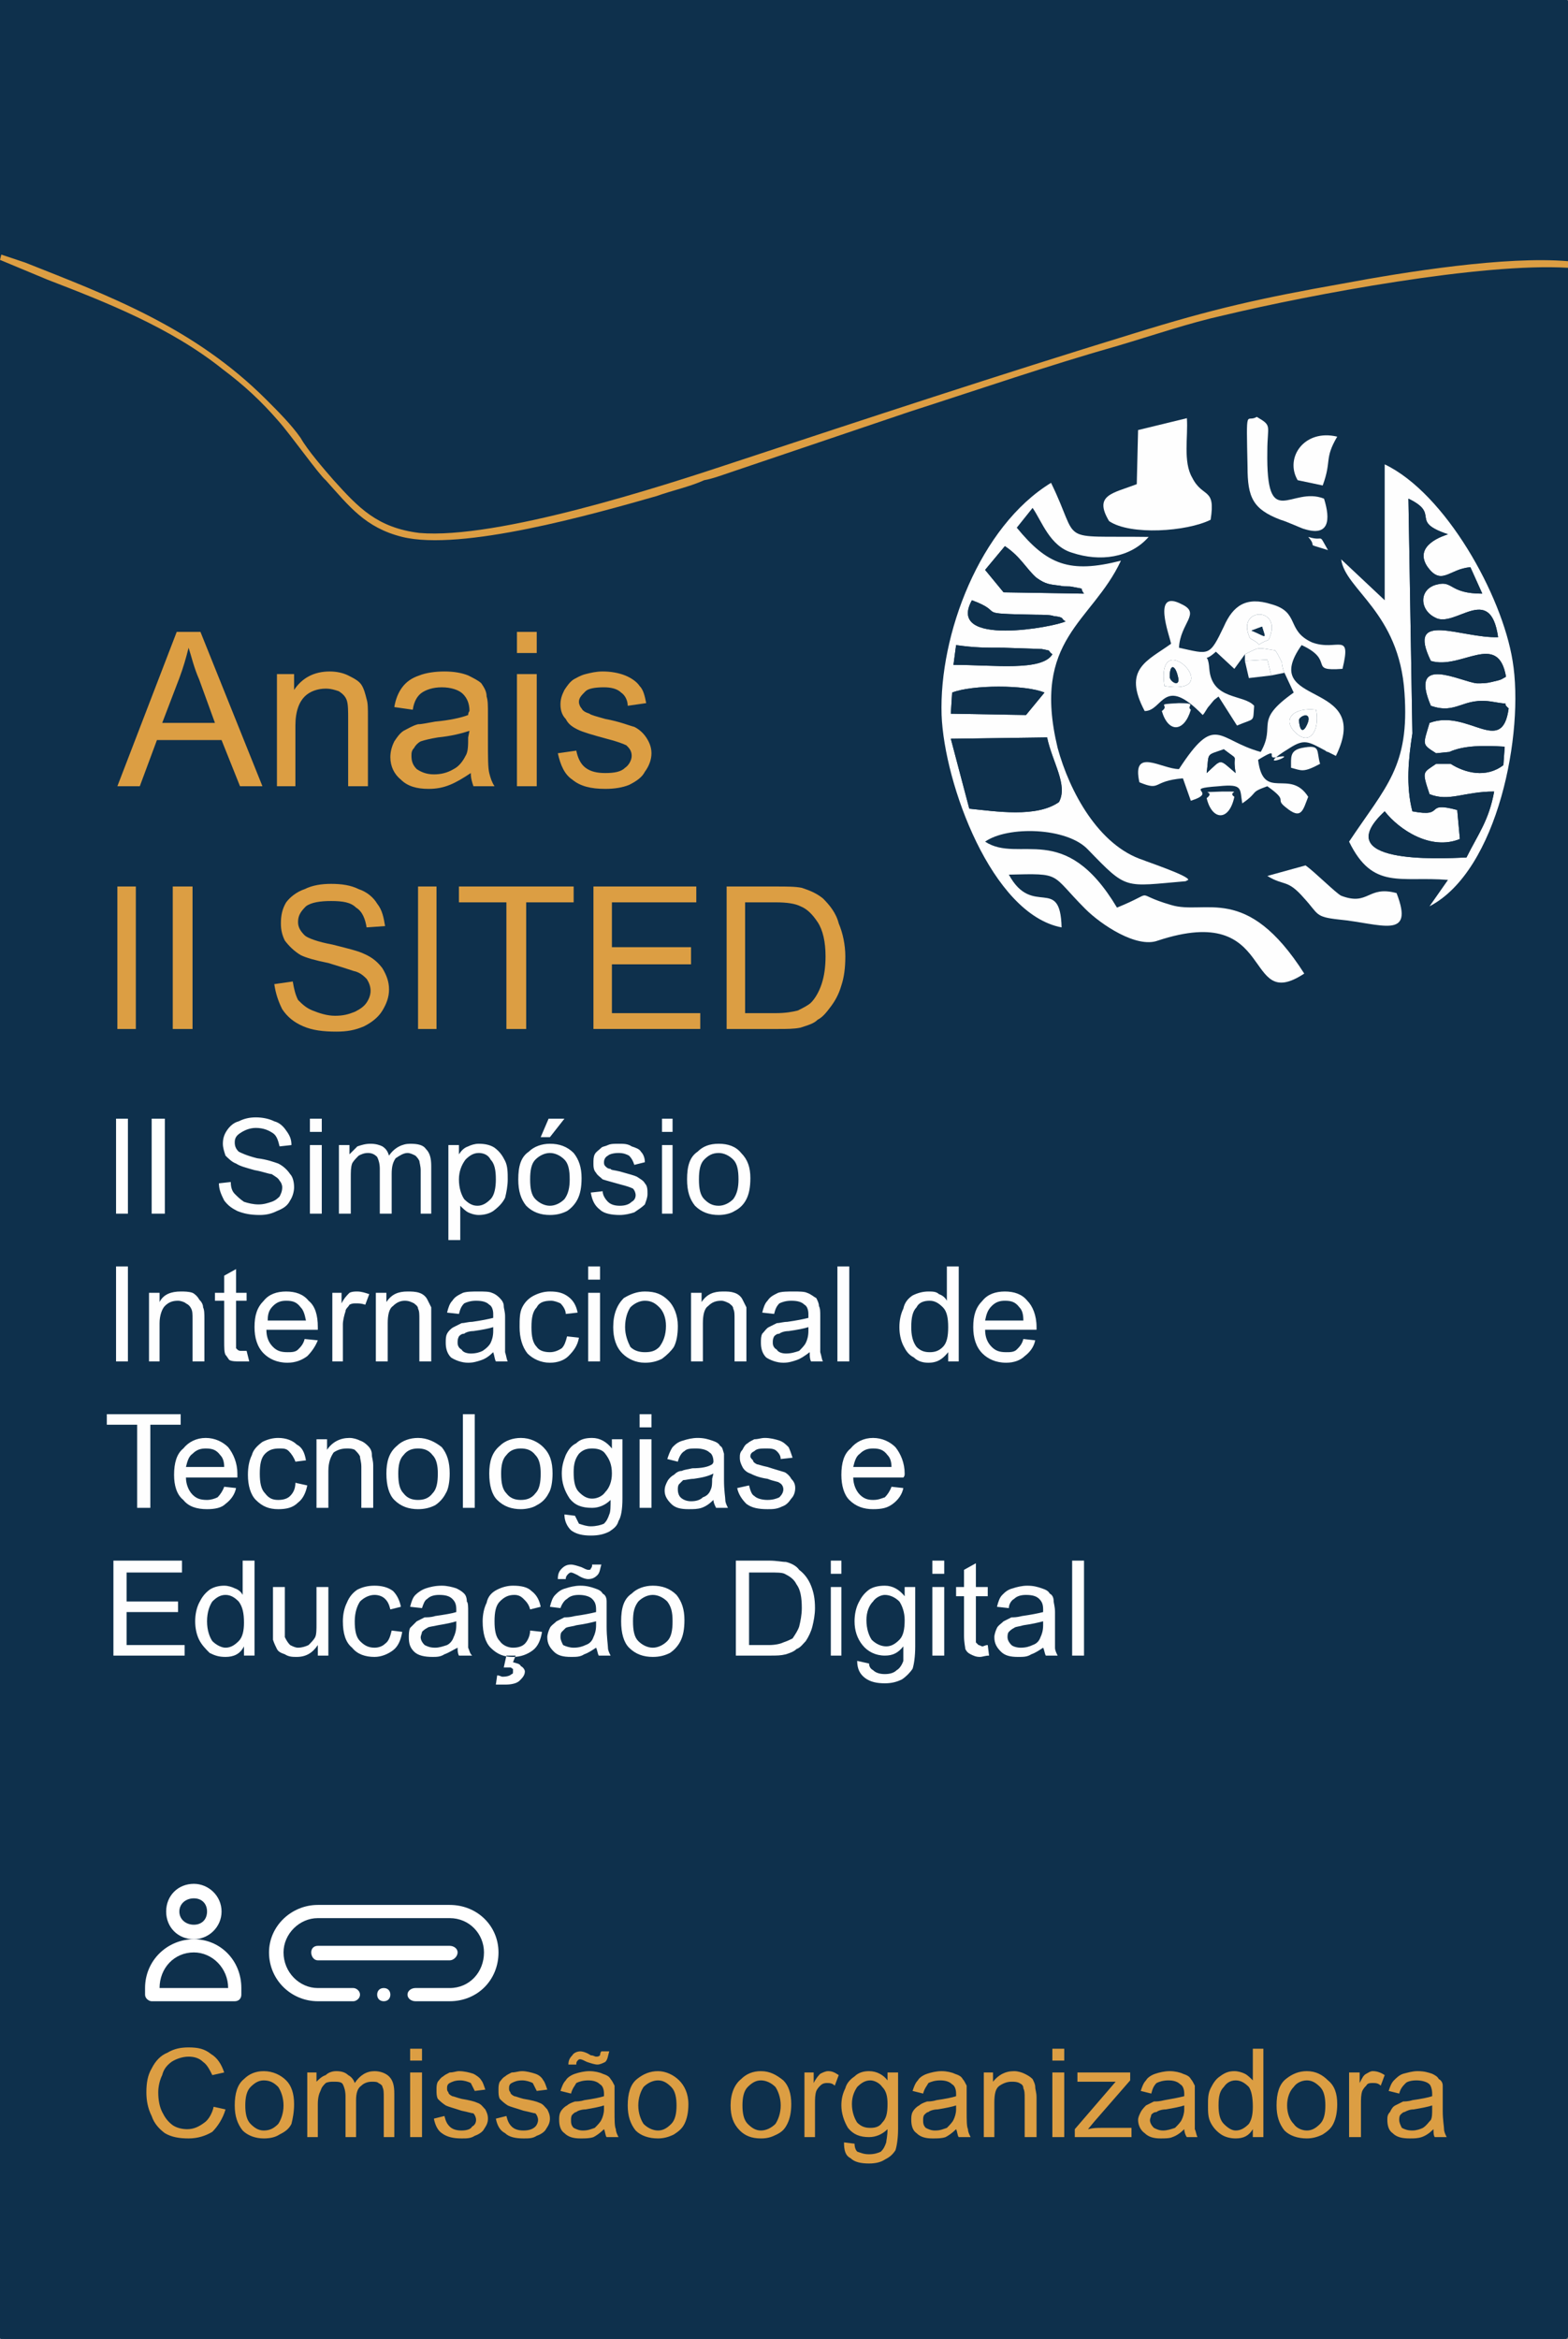 <?xml version="1.0" encoding="UTF-8"?>
<!DOCTYPE svg PUBLIC "-//W3C//DTD SVG 1.1//EN" "http://www.w3.org/Graphics/SVG/1.1/DTD/svg11.dtd">
<!-- Creator: CorelDRAW X7 -->
<svg xmlns="http://www.w3.org/2000/svg" xml:space="preserve" width="1189px" height="1773px" version="1.1" style="shape-rendering:geometricPrecision; text-rendering:geometricPrecision; image-rendering:optimizeQuality; fill-rule:evenodd; clip-rule:evenodd"
viewBox="0 0 1189 1773"
 xmlns:xlink="http://www.w3.org/1999/xlink">
 <rect x="0" y="0" width="1189" height="1773" fill="#808080" stroke="none"/>
 <defs>
  <style type="text/css">
   <![CDATA[
    .str0 {stroke:#0E304C;stroke-width:2.362}
    .fil3 {fill:#FEFEFE}
    .fil0 {fill:#0E304C}
    .fil1 {fill:#DC9E43}
    .fil2 {fill:white}
   ]]>
  </style>
 </defs>
 <g id="Camada_x0020_1">
  <g id="_2587156112224">
   <rect class="fil0 str0" transform="matrix(-2.51426E-014 -0.942 -0.942 2.51426E-014 1188.94 1772.97)" width="1883" height="1263" rx="5" ry="5"/>
   <path class="fil1" d="M247 364c18,20 30,36 58,43 45,11 144,-17 193,-31 11,-4 25,-7 36,-12 6,-1 14,-4 20,-6l136 -46c53,-17 105,-35 158,-50 27,-8 53,-17 80,-23 67,-16 196,-40 261,-36l0 -5c-47,-4 -123,8 -171,17 -62,11 -98,19 -159,38 -101,31 -201,64 -301,97 -57,19 -181,59 -240,54 -32,-4 -46,-19 -65,-40 -7,-8 -20,-23 -25,-32 -7,-10 -17,-20 -26,-29 -55,-55 -120,-79 -183,-104l-18 -6 -1 4 36 15c44,17 93,36 133,68 16,12 29,24 42,39 9,10 31,41 36,45z"/>
   <path class="fil1" d="M162 1597l9 2c-2,7 -6,13 -10,17 -5,3 -11,5 -18,5 -7,0 -13,-1 -18,-4 -4,-3 -8,-7 -10,-13 -3,-6 -4,-12 -4,-18 0,-7 1,-13 4,-18 3,-6 7,-10 12,-12 5,-3 10,-4 16,-4 7,0 12,1 17,5 5,3 8,8 10,14l-9 2c-2,-4 -4,-8 -7,-10 -3,-3 -7,-4 -11,-4 -5,0 -10,2 -13,4 -4,3 -6,6 -7,10 -2,4 -3,9 -3,13 0,6 1,11 3,15 2,4 4,7 8,10 3,2 7,3 11,3 5,0 9,-2 13,-5 3,-2 6,-7 7,-12zm16 -1c0,-9 2,-16 7,-20 4,-4 9,-6 15,-6 7,0 13,3 17,7 4,4 6,10 6,18 0,6 -1,11 -2,15 -2,4 -5,6 -9,8 -3,2 -7,3 -12,3 -6,0 -12,-2 -16,-6 -4,-5 -6,-11 -6,-19zm8 0c0,6 1,11 4,14 3,3 6,5 10,5 5,0 8,-2 11,-5 2,-3 4,-8 4,-14 0,-6 -2,-11 -4,-14 -3,-3 -6,-5 -11,-5 -4,0 -7,2 -10,5 -3,3 -4,8 -4,14zm47 24l0 -49 7 0 0 7c2,-2 4,-4 7,-5 2,-2 5,-3 8,-3 4,0 7,1 9,3 2,1 4,3 5,6 4,-6 9,-9 15,-9 5,0 9,2 11,4 3,3 4,7 4,13l0 33 -8 0 0 -30c0,-4 0,-6 -1,-8 0,-1 -1,-2 -3,-3 -1,-1 -3,-1 -5,-1 -3,0 -6,1 -8,3 -3,2 -4,6 -4,11l0 28 -8 0 0 -31c0,-4 -1,-7 -2,-9 -1,-2 -4,-2 -7,-2 -2,0 -4,0 -6,1 -2,2 -3,3 -4,6 -1,2 -2,5 -2,10l0 25 -8 0zm78 -58l0 -9 9 0 0 9 -9 0zm0 58l0 -49 9 0 0 49 -9 0zm18 -14l8 -2c1,4 2,6 4,8 2,2 5,3 9,3 4,0 7,-1 8,-3 2,-1 3,-3 3,-5 0,-2 -1,-4 -2,-5 -1,0 -4,-1 -9,-2 -6,-2 -10,-3 -12,-4 -3,-2 -4,-3 -6,-5 -1,-2 -1,-4 -1,-7 0,-2 0,-4 1,-6 1,-1 2,-3 4,-4 1,-1 3,-2 5,-3 3,0 5,-1 7,-1 4,0 8,1 11,2 2,1 5,3 6,5 1,1 2,4 3,7l-8 1c-1,-2 -2,-4 -3,-6 -2,-1 -5,-2 -8,-2 -4,0 -6,1 -8,2 -2,1 -2,3 -2,4 0,1 0,2 1,3 0,1 1,2 3,3 1,0 3,1 7,2 6,1 10,2 12,3 3,1 4,3 6,5 1,2 2,4 2,7 0,3 -1,5 -3,8 -1,2 -4,4 -7,5 -3,2 -6,2 -10,2 -6,0 -11,-1 -15,-4 -3,-2 -5,-6 -6,-11zm47 0l8 -2c1,4 2,6 4,8 2,2 5,3 9,3 4,0 7,-1 9,-3 1,-1 2,-3 2,-5 0,-2 -1,-4 -2,-5 -1,0 -4,-1 -9,-2 -6,-2 -10,-3 -12,-4 -3,-2 -4,-3 -6,-5 -1,-2 -1,-4 -1,-7 0,-2 0,-4 1,-6 1,-1 2,-3 4,-4 1,-1 3,-2 5,-3 3,0 5,-1 8,-1 3,0 7,1 10,2 3,1 5,3 6,5 1,1 2,4 3,7l-8 1c-1,-2 -2,-4 -3,-6 -2,-1 -5,-2 -8,-2 -4,0 -6,1 -8,2 -2,1 -2,3 -2,4 0,1 0,2 1,3 0,1 1,2 3,3 1,0 3,1 7,2 6,1 10,2 12,3 3,1 4,3 6,5 1,2 2,4 2,7 0,3 -1,5 -3,8 -1,2 -4,4 -7,5 -3,2 -6,2 -10,2 -6,0 -11,-1 -14,-4 -4,-2 -6,-6 -7,-11zm82 8c-3,3 -6,5 -8,6 -3,1 -6,1 -10,1 -5,0 -9,-1 -12,-4 -3,-2 -4,-6 -4,-10 0,-2 0,-4 1,-6 1,-2 3,-4 5,-5 1,-1 3,-2 6,-3 1,0 4,0 7,-1 7,-1 12,-2 15,-3 0,-1 0,-2 0,-2 0,-3 -1,-6 -3,-7 -2,-2 -5,-3 -9,-3 -4,0 -7,1 -9,2 -1,2 -3,4 -4,8l-8 -2c1,-3 2,-6 4,-8 1,-2 4,-4 7,-5 3,-1 7,-2 11,-2 4,0 8,1 10,2 3,1 5,2 6,4 1,1 2,3 3,5 0,2 0,4 0,8l0 11c0,7 0,12 1,14 0,2 1,4 2,6l-9 0c-1,-1 -1,-4 -2,-6zm0 -18c-3,1 -8,2 -14,3 -3,0 -6,1 -7,2 -1,0 -2,1 -3,2 -1,1 -1,3 -1,4 0,2 0,4 2,6 2,1 4,2 7,2 4,0 6,-1 9,-2 2,-2 4,-4 5,-6 1,-2 2,-5 2,-8l0 -3zm-27 -31c0,-3 1,-5 3,-7 1,-2 4,-3 6,-3 2,0 5,1 8,3 2,0 3,1 4,1 1,0 2,0 3,-1 0,0 0,-2 1,-3l6 0c-1,3 -1,6 -3,8 -2,1 -4,2 -6,2 -2,0 -5,-1 -8,-2 -2,-1 -4,-2 -5,-2 -1,0 -1,0 -2,1 -1,1 -1,2 -1,3l-6 0zm45 31c0,-9 2,-16 7,-20 5,-4 10,-6 16,-6 6,0 12,3 16,7 4,4 7,10 7,18 0,6 -1,11 -3,15 -2,4 -5,6 -8,8 -4,2 -8,3 -12,3 -7,0 -13,-2 -17,-6 -4,-5 -6,-11 -6,-19zm8 0c0,6 2,11 4,14 3,3 7,5 11,5 4,0 7,-2 10,-5 3,-3 4,-8 4,-14 0,-6 -1,-11 -4,-14 -3,-3 -6,-5 -10,-5 -4,0 -8,2 -11,5 -2,3 -4,8 -4,14zm70 0c0,-9 3,-16 8,-20 4,-4 9,-6 15,-6 7,0 12,3 17,7 4,4 6,10 6,18 0,6 -1,11 -3,15 -2,4 -4,6 -8,8 -4,2 -7,3 -12,3 -7,0 -12,-2 -16,-6 -5,-5 -7,-11 -7,-19zm9 0c0,6 1,11 4,14 3,3 6,5 10,5 4,0 8,-2 11,-5 2,-3 4,-8 4,-14 0,-6 -2,-11 -4,-14 -3,-3 -7,-5 -11,-5 -4,0 -7,2 -10,5 -3,3 -4,8 -4,14zm47 24l0 -49 7 0 0 8c2,-4 4,-6 5,-7 2,-1 4,-2 6,-2 3,0 5,1 8,3l-3 8c-2,-2 -4,-2 -6,-2 -1,0 -3,0 -5,2 -1,1 -2,2 -3,4 -1,3 -1,6 -1,10l0 25 -8 0zm30 4l8 1c0,3 1,5 2,6 3,1 5,2 9,2 4,0 7,-1 9,-2 2,-2 3,-4 4,-7 0,-1 1,-5 1,-10 -4,4 -9,6 -14,6 -7,0 -12,-2 -16,-7 -3,-5 -5,-11 -5,-17 0,-5 1,-9 3,-13 1,-4 4,-7 7,-9 3,-3 7,-4 11,-4 6,0 11,3 14,7l0 -6 8 0 0 43c0,7 -1,13 -2,16 -2,3 -4,5 -8,7 -3,2 -7,3 -12,3 -6,0 -11,-1 -14,-4 -4,-2 -5,-6 -5,-12zm6 -29c0,6 2,11 4,14 3,3 6,4 10,4 4,0 7,-1 9,-4 3,-3 4,-7 4,-14 0,-6 -1,-10 -4,-13 -2,-3 -6,-5 -9,-5 -4,0 -7,2 -10,5 -2,3 -4,7 -4,13zm79 19c-3,3 -6,5 -8,6 -3,1 -6,1 -10,1 -5,0 -9,-1 -12,-4 -3,-2 -4,-6 -4,-10 0,-2 0,-4 1,-6 1,-2 3,-4 5,-5 1,-1 3,-2 6,-3 1,0 4,0 7,-1 7,-1 12,-2 15,-3 0,-1 0,-2 0,-2 0,-3 -1,-6 -3,-7 -2,-2 -5,-3 -9,-3 -4,0 -7,1 -9,2 -1,2 -3,4 -4,8l-8 -2c1,-3 2,-6 4,-8 1,-2 4,-4 7,-5 3,-1 7,-2 11,-2 4,0 8,1 10,2 3,1 5,2 6,4 1,1 2,3 3,5 0,2 0,4 0,8l0 11c0,7 0,12 1,14 0,2 1,4 2,6l-9 0c-1,-1 -1,-4 -2,-6zm0 -18c-3,1 -8,2 -14,3 -3,0 -6,1 -7,2 -1,0 -2,1 -3,2 -1,1 -1,3 -1,4 0,2 0,4 2,6 2,1 4,2 7,2 4,0 6,-1 9,-2 2,-2 4,-4 5,-6 1,-2 2,-5 2,-8l0 -3zm21 24l0 -49 7 0 0 7c4,-5 9,-8 16,-8 3,0 6,1 8,2 2,1 4,2 6,4 1,2 2,4 2,6 0,2 1,4 1,8l0 30 -9 0 0 -29c0,-4 0,-6 -1,-8 0,-2 -1,-3 -3,-4 -2,-1 -4,-1 -6,-1 -3,0 -6,1 -9,3 -3,2 -4,6 -4,13l0 26 -8 0zm52 -58l0 -9 9 0 0 9 -9 0zm0 58l0 -49 9 0 0 49 -9 0zm17 0l0 -6 31 -36c-4,0 -7,0 -9,0l-20 0 0 -7 40 0 0 6 -27 31 -5 6c4,-1 7,-1 10,-1l23 0 0 7 -43 0zm83 -6c-3,3 -6,5 -9,6 -2,1 -6,1 -9,1 -5,0 -9,-1 -12,-4 -3,-2 -5,-6 -5,-10 0,-2 1,-4 2,-6 1,-2 3,-4 4,-5 2,-1 4,-2 6,-3 2,0 4,0 8,-1 6,-1 11,-2 15,-3 0,-1 0,-2 0,-2 0,-3 -1,-6 -3,-7 -2,-2 -5,-3 -9,-3 -4,0 -7,1 -9,2 -2,2 -3,4 -4,8l-8 -2c1,-3 2,-6 4,-8 1,-2 4,-4 7,-5 3,-1 7,-2 11,-2 4,0 8,1 10,2 3,1 5,2 6,4 1,1 2,3 3,5 0,2 0,4 0,8l0 11c0,7 0,12 0,14 1,2 1,4 2,6l-8 0c-1,-1 -2,-4 -2,-6zm0 -18c-3,1 -8,2 -14,3 -3,0 -6,1 -7,2 -2,0 -3,1 -4,2 0,1 -1,3 -1,4 0,2 1,4 3,6 2,1 4,2 7,2 3,0 6,-1 9,-2 2,-2 4,-4 5,-6 1,-2 2,-5 2,-8l0 -3zm52 24l0 -6c-3,5 -7,7 -13,7 -4,0 -8,-1 -11,-3 -3,-2 -6,-5 -8,-9 -2,-4 -2,-8 -2,-13 0,-5 0,-9 2,-13 2,-4 4,-7 7,-9 4,-3 7,-4 11,-4 3,0 6,1 8,2 2,1 4,3 6,5l0 -24 8 0 0 67 -8 0zm-26 -24c0,6 1,11 4,14 3,3 6,5 9,5 4,0 7,-2 10,-5 2,-3 3,-7 3,-13 0,-7 -1,-12 -3,-15 -3,-3 -6,-5 -10,-5 -4,0 -7,2 -9,5 -3,3 -4,7 -4,14zm44 0c0,-9 2,-16 7,-20 5,-4 10,-6 16,-6 7,0 12,3 16,7 5,4 7,10 7,18 0,6 -1,11 -3,15 -2,4 -5,6 -8,8 -4,2 -8,3 -12,3 -7,0 -13,-2 -17,-6 -4,-5 -6,-11 -6,-19zm8 0c0,6 2,11 5,14 2,3 6,5 10,5 4,0 7,-2 10,-5 3,-3 4,-8 4,-14 0,-6 -1,-11 -4,-14 -3,-3 -6,-5 -10,-5 -4,0 -8,2 -10,5 -3,3 -5,8 -5,14zm47 24l0 -49 8 0 0 8c2,-4 3,-6 5,-7 2,-1 3,-2 5,-2 3,0 6,1 9,3l-3 8c-2,-2 -4,-2 -6,-2 -2,0 -4,0 -5,2 -1,1 -2,2 -3,4 -1,3 -1,6 -1,10l0 25 -9 0zm64 -6c-3,3 -6,5 -9,6 -3,1 -6,1 -9,1 -6,0 -10,-1 -13,-4 -3,-2 -4,-6 -4,-10 0,-2 0,-4 2,-6 1,-2 2,-4 4,-5 2,-1 4,-2 6,-3 1,0 4,0 7,-1 7,-1 12,-2 15,-3 0,-1 0,-2 0,-2 0,-3 -1,-6 -2,-7 -2,-2 -6,-3 -10,-3 -4,0 -7,1 -8,2 -2,2 -4,4 -5,8l-8 -2c1,-3 2,-6 4,-8 2,-2 4,-4 7,-5 4,-1 7,-2 11,-2 5,0 8,1 11,2 2,1 4,2 5,4 2,1 3,3 3,5 0,2 0,4 0,8l0 11c0,7 1,12 1,14 0,2 1,4 2,6l-9 0c-1,-1 -1,-4 -1,-6zm-1 -18c-3,1 -8,2 -14,3 -3,0 -5,1 -7,2 -1,0 -2,1 -3,2 -1,1 -1,3 -1,4 0,2 1,4 2,6 2,1 4,2 8,2 3,0 6,-1 8,-2 3,-2 4,-4 6,-6 1,-2 1,-5 1,-8l0 -3z"/>
   <g>
    <path class="fil2" d="M168 1449c0,-12 -10,-21 -21,-21 -12,0 -21,9 -21,21 0,12 9,21 21,21 11,0 21,-9 21,-21zm-21 10c-6,0 -11,-4 -11,-10 0,-6 5,-10 11,-10 6,0 10,4 10,10 0,6 -4,10 -10,10z"/>
    <path class="fil2" d="M115 1517l63 0c3,0 5,-2 5,-5l0 -5c0,-21 -16,-37 -36,-37 -20,0 -37,16 -37,37l0 5c0,3 3,5 5,5zm32 -37c14,0 26,12 26,27l-52 0c0,-15 11,-27 26,-27z"/>
    <path class="fil2" d="M347 1480c0,-3 -3,-5 -6,-5l-100 0c-3,0 -5,2 -5,5 0,3 2,6 5,6l100 0c3,0 6,-3 6,-6z"/>
    <path class="fil2" d="M341 1444l-100 0c-20,0 -37,16 -37,36 0,21 17,37 37,37l27 0c2,0 5,-2 5,-5 0,-3 -3,-5 -5,-5l-27 0c-14,0 -26,-12 -26,-27 0,-14 12,-26 26,-26l100 0c15,0 26,12 26,26 0,15 -11,27 -26,27l-26 0c-3,0 -6,2 -6,5 0,3 3,5 6,5l26 0c21,0 37,-16 37,-37 0,-20 -16,-36 -37,-36z"/>
    <path class="fil2" d="M296 1512c0,3 -2,5 -5,5 -3,0 -5,-2 -5,-5 0,-3 2,-5 5,-5 3,0 5,2 5,5z"/>
   </g>
   <path class="fil1" d="M89 596l45 -117 18 0 47 117 -17 0 -14 -35 -49 0 -13 35 -17 0zm34 -48l40 0 -12 -33c-4,-9 -6,-18 -8,-24 -2,8 -4,15 -7,23l-13 34zm87 48l0 -85 13 0 0 12c6,-9 15,-14 27,-14 5,0 10,1 14,3 4,2 8,4 10,7 2,3 3,7 4,11 1,3 1,7 1,14l0 52 -15 0 0 -51c0,-6 0,-11 -1,-14 -1,-3 -3,-5 -6,-7 -3,-1 -6,-2 -10,-2 -6,0 -12,2 -16,6 -4,4 -7,11 -7,22l0 46 -14 0zm147 -10c-6,4 -11,7 -16,9 -5,2 -10,3 -16,3 -9,0 -16,-2 -21,-7 -5,-4 -8,-10 -8,-17 0,-4 1,-8 3,-12 2,-3 4,-6 7,-8 4,-2 7,-4 11,-5 3,0 7,-1 13,-2 11,-1 20,-3 25,-5 0,-2 1,-3 1,-3 0,-6 -2,-10 -5,-13 -3,-3 -9,-5 -16,-5 -7,0 -12,2 -15,4 -3,2 -6,6 -7,13l-14 -2c1,-6 3,-11 6,-15 3,-4 7,-7 13,-9 5,-2 12,-3 19,-3 7,0 13,1 18,3 4,2 8,4 10,6 2,3 4,6 4,10 1,3 1,7 1,13l0 20c0,13 0,21 1,25 1,4 2,7 4,10l-16 0c-1,-3 -2,-6 -2,-10zm-1 -32c-6,2 -14,4 -24,5 -6,1 -10,2 -13,3 -2,1 -4,3 -5,5 -2,2 -2,4 -2,6 0,4 1,7 4,10 3,2 7,4 13,4 5,0 10,-1 15,-4 4,-2 7,-6 9,-10 2,-3 2,-8 2,-14l1 -5zm36 -59l0 -16 15 0 0 16 -15 0zm0 101l0 -85 15 0 0 85 -15 0zm31 -25l14 -2c1,5 3,10 7,13 4,3 9,4 15,4 7,0 12,-1 15,-4 3,-2 5,-6 5,-9 0,-4 -2,-6 -4,-8 -2,-1 -7,-3 -15,-5 -11,-3 -18,-5 -22,-7 -4,-2 -7,-4 -9,-8 -3,-3 -4,-7 -4,-11 0,-4 1,-7 3,-11 2,-3 4,-6 7,-8 2,-1 5,-3 9,-4 4,-1 8,-2 13,-2 6,0 12,1 17,3 5,2 9,5 11,8 3,3 4,8 5,13l-14 2c0,-4 -2,-8 -5,-10 -3,-3 -8,-4 -13,-4 -7,0 -12,1 -14,3 -3,3 -5,5 -5,8 0,2 1,4 2,5 1,2 3,3 6,4 1,1 5,2 12,4 11,2 18,5 22,6 4,2 7,5 9,8 2,3 4,7 4,12 0,5 -2,10 -5,14 -2,4 -6,7 -12,10 -5,2 -11,3 -18,3 -11,0 -19,-2 -25,-7 -6,-4 -9,-11 -11,-20z"/>
   <path class="fil1" d="M89 780l0 -108 14 0 0 108 -14 0zm42 0l0 -108 15 0 0 108 -15 0zm77 -34l14 -2c1,6 2,10 4,14 3,3 6,6 11,8 5,2 11,4 17,4 6,0 10,-1 15,-3 4,-2 7,-4 9,-7 2,-3 3,-6 3,-9 0,-3 -1,-6 -3,-9 -2,-2 -5,-5 -10,-6 -3,-1 -9,-3 -19,-6 -10,-2 -17,-4 -21,-6 -5,-3 -9,-7 -12,-11 -2,-4 -3,-8 -3,-13 0,-6 1,-11 4,-16 3,-4 8,-8 14,-10 6,-3 13,-4 20,-4 8,0 15,1 21,4 6,2 11,6 14,11 4,5 5,11 6,17l-14 1c-1,-6 -3,-12 -8,-15 -4,-4 -10,-5 -19,-5 -8,0 -15,1 -19,4 -4,4 -6,7 -6,12 0,4 2,7 5,10 2,2 10,5 21,7 12,3 20,5 24,7 7,3 11,7 14,11 3,5 5,10 5,16 0,6 -2,11 -5,16 -3,5 -8,9 -14,12 -7,3 -13,4 -21,4 -10,0 -18,-1 -25,-4 -7,-3 -12,-7 -16,-13 -3,-6 -5,-12 -6,-19zm109 34l0 -108 14 0 0 108 -14 0zm67 0l0 -96 -36 0 0 -12 87 0 0 12 -36 0 0 96 -15 0zm66 0l0 -108 78 0 0 12 -64 0 0 34 60 0 0 13 -60 0 0 37 67 0 0 12 -81 0zm101 0l0 -108 37 0c9,0 15,0 20,1 6,2 11,4 16,8 5,5 10,11 12,19 3,7 5,16 5,25 0,9 -1,16 -3,22 -2,7 -5,12 -8,16 -3,4 -6,8 -10,10 -3,3 -7,4 -13,6 -5,1 -10,1 -17,1l-39 0zm14 -12l23 0c8,0 13,-1 17,-2 4,-2 8,-4 10,-6 3,-3 6,-8 8,-14 2,-6 3,-13 3,-21 0,-11 -2,-20 -6,-26 -4,-6 -8,-10 -13,-12 -4,-2 -10,-3 -19,-3l-23 0 0 84z"/>
   <path class="fil3" d="M721 560l73 -1c4,19 16,36 9,49 -17,12 -48,7 -68,5l-14 -53zm1 -35c15,-6 56,-6 70,0l-14 17 -57 -1 1 -16zm1 -21l2 -15c14,2 22,2 36,2l29 1c9,2 3,0 8,4 -8,13 -44,8 -75,8zm14 -49c27,10 -1,10 49,11 3,0 11,0 13,1 9,1 5,2 9,4 -7,4 -91,20 -71,-16zm67 -11c4,1 6,0 10,1 10,2 4,0 8,5l-61 -1 -14 -17 15 -18c12,8 16,17 24,24 7,5 10,5 18,6zm1 259c-1,-40 -22,-7 -40,-40 41,-1 31,-1 58,26 12,12 39,30 55,24 91,-30 64,56 111,25 -44,-69 -75,-44 -101,-52 -31,-9 -9,-11 -41,2 -40,-67 -74,-33 -100,-50 17,-12 62,-11 78,6 30,31 27,28 74,24l2 -1c1,-3 -32,-14 -34,-15 -34,-11 -56,-52 -65,-85 -20,-83 26,-95 48,-142 -39,10 -56,3 -79,-25l12 -15c7,10 13,29 30,34 21,7 44,4 58,-12 -71,-1 -51,6 -74,-41 -54,33 -85,115 -83,176 2,52 38,151 91,161z"/>
   <path class="fil3" d="M1089 571l10 -1c11,-5 26,-5 42,-4l-1 14c-13,10 -29,6 -40,-1l-11 0c-10,7 -11,5 -5,23 15,6 26,-2 49,-2 -4,22 -12,32 -21,50 -22,1 -105,5 -62,-35 11,14 35,30 57,21l-2 -22c-26,-7 -8,6 -34,1 -5,-19 -3,-40 0,-59l-3 -178c25,12 0,17 30,27 -3,1 -26,8 -16,24 11,16 17,2 33,1l9 20c-25,0 -22,-10 -34,-7 -14,3 -14,19 -2,25 15,9 42,-27 48,15 -28,1 -70,-21 -51,18 23,7 51,-23 57,12 -4,2 -2,2 -11,4 -4,1 -7,1 -11,1 -12,-1 -52,-23 -35,17 20,7 24,-7 47,-3 17,3 5,-1 12,5 -5,37 -31,0 -60,11 -5,17 -6,16 5,23zm-39 -116l-33 -31c3,23 44,40 48,101 4,56 -14,71 -42,113 18,37 39,26 75,29l-14 20c52,-27 72,-132 63,-186 -8,-50 -51,-127 -97,-149l0 103z"/>
   <path class="fil3" d="M928 568c13,10 6,2 9,18 -13,-11 -10,-11 -22,0 2,-16 -1,-13 13,-18zm54 -13c-10,-10 -1,-19 16,-17 3,16 -5,28 -16,17zm-99 -35c-7,-48 49,8 0,0zm79 -35c-13,5 -2,5 -14,-1 -12,-24 26,-25 14,1zm-18 11c12,-6 9,-5 23,-3 2,3 2,3 5,9 0,1 1,7 2,8l7 15c-31,22 -13,24 -25,45 -33,-9 -34,-30 -62,13 -13,0 -36,-17 -30,10 17,7 9,-1 33,-3l6 17c22,-7 -8,-9 21,-11 19,-2 16,2 18,13 13,-9 5,-8 19,-13 17,12 5,9 14,16 12,10 13,2 17,-8 -14,-22 -34,4 -38,-28 18,-11 5,0 14,-2 20,-4 -21,12 10,-7 11,-7 14,-5 27,2 0,0 1,1 2,1l6 3c29,-59 -60,-36 -26,-84 26,12 4,20 31,18 7,-29 -4,-13 -23,-20 -20,-9 -9,-23 -31,-29 -19,-6 -29,1 -36,17 -11,23 -11,21 -34,16 1,-19 17,-26 2,-33 -23,-12 -9,24 -8,30 -18,13 -37,19 -20,51 14,0 14,-28 44,3 2,-2 3,-5 5,-7 5,-6 2,-3 7,-7l14 22c14,-6 12,-2 13,-15 -8,-9 -32,-4 -34,-28 -1,-15 -6,-3 5,-13l14 13 8 -11z"/>
   <path class="fil0" d="M1089 579l0 -8c-11,-7 -10,-6 -5,-23 29,-11 55,26 60,-11 -7,-6 5,-2 -12,-5 -23,-4 -27,10 -47,3 -17,-40 23,-18 35,-17 4,0 7,0 11,-1 9,-2 7,-2 11,-4 -6,-35 -34,-5 -57,-12 -19,-39 23,-17 51,-18 -6,-42 -33,-6 -48,-15 -12,-6 -12,-22 2,-25 12,-3 9,7 34,7l-9 -20c-16,1 -22,15 -33,-1 -10,-16 13,-23 16,-24 -30,-10 -5,-15 -30,-27l3 178c-3,19 -5,40 0,59 26,5 8,-8 34,-1l2 22c-22,9 -46,-7 -57,-21 -43,40 40,36 62,35 9,-18 17,-28 21,-50 -23,0 -34,8 -49,2 -6,-18 -5,-16 5,-23z"/>
   <path class="fil3" d="M863 326l-1 41c-18,7 -33,8 -21,28 16,11 59,8 77,-1 4,-25 -6,-16 -14,-32 -7,-12 -3,-31 -4,-45l-37 9z"/>
   <path class="fil0" d="M803 608c7,-13 -5,-30 -9,-49l-73 1 14 53c20,2 51,7 68,-5z"/>
   <path class="fil3" d="M1059 677c-22,-6 -21,10 -42,2 -4,-2 -20,-18 -27,-23l-29 8c13,8 15,2 28,17 11,12 8,14 26,16 32,3 58,16 44,-20z"/>
   <path class="fil3" d="M1004 378c-25,-10 -44,26 -43,-36 0,-20 4,-19 -8,-26 -8,5 -8,-10 -7,38 0,23 4,32 25,40 4,1 17,7 18,7 19,6 20,-7 15,-23z"/>
   <path class="fil0" d="M778 542l14 -17c-14,-6 -55,-6 -70,0l-1 16 57 1z"/>
   <path class="fil0" d="M747 432l14 17 61 1c-4,-5 2,-3 -8,-5 -4,-1 -6,0 -10,-1 -8,-1 -11,-1 -18,-6 -8,-7 -12,-16 -24,-24l-15 18z"/>
   <path class="fil0" d="M723 504c31,0 67,5 75,-8 -5,-4 1,-2 -8,-4l-29 -1c-14,0 -22,0 -36,-2l-2 15z"/>
   <path class="fil3" d="M984 364l19 4c7,-19 1,-20 11,-37 -25,-6 -40,16 -30,33z"/>
   <path class="fil0" d="M786 466c-50,-1 -22,-1 -49,-11 -20,36 64,20 71,16 -4,-2 0,-3 -9,-4 -2,-1 -10,-1 -13,-1z"/>
   <path class="fil0" d="M1099 570l1 9c11,7 27,11 40,1l1 -14c-16,-1 -31,-1 -42,4z"/>
   <path class="fil3" d="M979 582c8,2 9,4 22,-3 -3,-10 1,-15 -14,-12 -9,2 -8,7 -8,15z"/>
   <path class="fil3" d="M944 501l17 -1 3 12 10 -2c-1,-1 -2,-7 -2,-8 -3,-6 -3,-6 -5,-9 -14,-2 -11,-3 -23,3l0 5z"/>
   <path class="fil3" d="M957 475c3,10 4,8 -8,3l8 -3zm-9 9c12,6 1,6 14,1 12,-26 -26,-25 -14,-1z"/>
   <path class="fil3" d="M881 539c5,17 17,16 22,-1 -4,-3 6,-5 -9,-5 -20,1 -6,1 -13,6z"/>
   <path class="fil3" d="M985 546c0,-3 9,-7 7,1 -2,6 -6,11 -7,-1zm13 -8c-17,-2 -26,7 -16,17 11,11 19,-1 16,-17z"/>
   <path class="fil3" d="M915 605c4,17 17,18 21,-1 -6,-4 8,-4 -9,-4 -22,1 -4,-1 -12,5z"/>
   <path class="fil3" d="M887 513c0,-10 4,-9 6,-1 3,10 -6,5 -6,1zm-4 7c49,8 -7,-48 0,0z"/>
   <polygon class="fil3" points="964,512 961,500 944,501 947,514 "/>
   <path class="fil0" d="M915 586c12,-11 9,-11 22,0 -3,-16 4,-8 -9,-18 -14,5 -11,2 -13,18z"/>
   <polygon class="fil0" points="1089,579 1100,579 1099,570 1089,571 "/>
   <path class="fil3" d="M1007 417c-8,-14 -2,-6 -15,-10 8,9 -4,4 15,10z"/>
   <path class="fil0" d="M887 513c0,4 9,9 6,-1 -2,-8 -6,-9 -6,1z"/>
   <path class="fil0" d="M985 546c1,12 5,7 7,1 2,-8 -7,-4 -7,-1z"/>
   <path class="fil0" d="M949 478c12,5 11,7 8,-3l-8 3z"/>
   <g>
    <path class="fil3" d="M88 920l0 -72 9 0 0 72 -9 0zm27 0l0 -72 10 0 0 72 -10 0zm51 -23l9 -1c0,4 1,7 3,9 2,2 4,4 7,6 3,1 7,2 11,2 4,0 7,-1 10,-2 3,-1 5,-3 6,-4 1,-2 2,-4 2,-7 0,-2 -1,-4 -2,-5 -1,-2 -3,-3 -6,-5 -2,0 -7,-2 -13,-3 -7,-2 -11,-3 -14,-5 -3,-1 -6,-4 -8,-6 -1,-3 -2,-6 -2,-9 0,-4 1,-7 3,-10 2,-3 5,-6 9,-7 4,-2 8,-3 13,-3 5,0 10,1 14,3 4,1 7,4 9,7 3,4 4,7 4,11l-9 1c-1,-4 -2,-8 -5,-10 -3,-2 -7,-4 -13,-4 -5,0 -9,2 -12,4 -3,2 -4,4 -4,7 0,3 1,5 3,7 2,1 6,3 14,5 8,1 13,3 16,4 4,2 7,5 9,8 2,2 3,6 3,10 0,3 -1,7 -3,10 -2,4 -5,6 -10,8 -4,2 -8,3 -13,3 -7,0 -12,-1 -17,-3 -4,-2 -7,-4 -10,-8 -2,-4 -4,-8 -4,-13zm69 -39l0 -10 9 0 0 10 -9 0zm0 62l0 -52 9 0 0 52 -9 0zm22 0l0 -52 8 0 0 7c2,-2 4,-4 6,-6 3,-1 6,-2 10,-2 4,0 7,1 9,2 3,2 4,4 5,7 4,-6 10,-9 16,-9 6,0 10,1 12,4 3,3 4,7 4,13l0 36 -8 0 0 -33c0,-3 -1,-6 -1,-7 -1,-2 -2,-3 -3,-4 -2,-1 -4,-2 -6,-2 -3,0 -6,2 -9,4 -2,3 -3,6 -3,12l0 30 -9 0 0 -34c0,-4 -1,-7 -2,-9 -2,-2 -4,-3 -7,-3 -3,0 -5,1 -7,2 -2,2 -4,4 -5,6 -1,3 -1,6 -1,11l0 27 -9 0zm83 20l0 -72 8 0 0 7c2,-3 4,-5 7,-6 2,-1 5,-2 8,-2 5,0 9,1 12,3 4,3 6,6 8,10 2,4 2,9 2,14 0,5 -1,10 -2,14 -2,4 -5,7 -9,10 -3,2 -7,3 -11,3 -3,0 -6,-1 -8,-2 -2,-1 -4,-3 -6,-5l0 26 -9 0zm8 -46c0,7 2,12 4,15 3,3 6,5 10,5 4,0 7,-2 10,-5 3,-3 4,-9 4,-15 0,-7 -1,-12 -4,-15 -2,-4 -6,-5 -9,-5 -4,0 -7,2 -10,5 -3,4 -5,9 -5,15zm45 0c0,-10 2,-17 8,-21 4,-4 10,-6 16,-6 7,0 13,2 18,7 4,5 6,11 6,19 0,7 -1,12 -3,16 -2,4 -5,7 -8,9 -4,2 -8,3 -13,3 -7,0 -13,-2 -18,-7 -4,-5 -6,-11 -6,-20zm9 0c0,7 1,12 4,15 3,3 7,5 11,5 4,0 8,-2 11,-5 3,-4 4,-9 4,-15 0,-7 -1,-12 -4,-15 -3,-3 -7,-5 -11,-5 -4,0 -8,2 -11,5 -3,3 -4,8 -4,15zm8 -32l6 -14 12 0 -11 14 -7 0zm38 42l9 -1c0,3 2,6 4,8 2,2 5,3 9,3 4,0 7,-1 9,-3 2,-1 3,-3 3,-5 0,-2 -1,-4 -2,-5 -2,-1 -5,-2 -9,-3 -7,-2 -11,-3 -14,-4 -2,-2 -4,-3 -5,-5 -2,-2 -2,-5 -2,-7 0,-3 0,-5 1,-7 1,-2 3,-3 5,-5 1,-1 3,-1 5,-2 2,-1 5,-1 8,-1 4,0 7,0 10,2 3,1 6,2 7,4 2,2 3,5 3,8l-8 2c-1,-3 -2,-5 -4,-7 -2,-1 -4,-2 -8,-2 -4,0 -7,1 -8,2 -2,1 -3,3 -3,5 0,1 0,2 1,3 1,1 2,2 4,2 0,1 3,1 7,2 7,2 11,3 13,4 3,2 5,3 6,5 2,2 2,5 2,8 0,3 -1,5 -2,8 -2,2 -5,4 -8,6 -3,1 -7,2 -11,2 -6,0 -12,-1 -15,-4 -4,-3 -6,-7 -7,-13zm54 -46l0 -10 8 0 0 10 -8 0zm0 62l0 -52 8 0 0 52 -8 0zm19 -26c0,-10 2,-17 8,-21 4,-4 9,-6 16,-6 7,0 13,2 17,7 5,5 7,11 7,19 0,7 -1,12 -3,16 -2,4 -5,7 -9,9 -3,2 -8,3 -12,3 -7,0 -13,-2 -18,-7 -4,-5 -6,-11 -6,-20zm9 0c0,7 1,12 4,15 3,3 6,5 11,5 4,0 8,-2 11,-5 3,-4 4,-9 4,-15 0,-7 -1,-12 -4,-15 -3,-3 -7,-5 -11,-5 -5,0 -8,2 -11,5 -3,3 -4,8 -4,15zm-442 138l0 -72 9 0 0 72 -9 0zm25 0l0 -52 8 0 0 7c3,-6 9,-8 16,-8 3,0 6,0 9,1 2,1 4,3 5,5 2,2 3,4 3,6 1,2 1,5 1,9l0 32 -9 0 0 -32c0,-4 0,-6 -1,-8 -1,-2 -2,-3 -4,-4 -1,-1 -4,-2 -6,-2 -4,0 -7,1 -10,4 -2,2 -4,7 -4,13l0 29 -8 0zm74 -8l2 8c-3,0 -5,0 -7,0 -3,0 -6,0 -8,-1 -1,-1 -2,-3 -3,-4 -1,-2 -1,-5 -1,-11l0 -30 -7 0 0 -6 7 0 0 -13 9 -5 0 18 8 0 0 6 -8 0 0 31c0,2 0,4 0,5 0,0 1,1 1,1 1,1 2,1 3,1 1,0 3,0 4,0zm44 -9l10 1c-2,5 -5,9 -8,12 -4,3 -9,5 -15,5 -8,0 -14,-3 -18,-7 -5,-5 -7,-12 -7,-20 0,-9 2,-15 7,-20 4,-5 10,-7 17,-7 7,0 13,2 17,7 5,4 7,11 7,20 0,0 0,1 0,2l-39 0c0,6 2,10 5,13 3,3 6,4 11,4 3,0 6,0 8,-2 2,-2 4,-4 5,-8zm-28 -14l29 0c-1,-5 -2,-8 -4,-10 -3,-4 -6,-5 -11,-5 -4,0 -7,1 -10,4 -3,3 -4,6 -4,11zm49 31l0 -52 7 0 0 8c2,-4 4,-6 6,-8 2,-1 4,-1 6,-1 3,0 6,1 9,2l-3 8c-3,-1 -5,-1 -7,-1 -2,0 -3,0 -5,1 -1,2 -3,3 -3,5 -1,3 -2,7 -2,10l0 28 -8 0zm33 0l0 -52 8 0 0 7c4,-6 9,-8 16,-8 3,0 6,0 9,1 3,1 5,3 6,5 1,2 2,4 3,6 0,2 0,5 0,9l0 32 -9 0 0 -32c0,-4 0,-6 -1,-8 0,-2 -2,-3 -3,-4 -2,-1 -4,-2 -7,-2 -3,0 -6,1 -9,4 -3,2 -4,7 -4,13l0 29 -9 0zm89 -7c-3,3 -6,5 -9,6 -3,1 -6,2 -10,2 -5,0 -10,-2 -13,-4 -3,-3 -4,-7 -4,-11 0,-3 0,-5 1,-7 1,-2 3,-4 5,-5 2,-1 4,-2 6,-3 2,0 5,-1 8,-1 7,-1 12,-2 16,-3 0,-2 0,-2 0,-3 0,-3 -1,-6 -3,-7 -2,-2 -5,-3 -10,-3 -4,0 -7,1 -9,2 -2,2 -3,4 -4,8l-9 -1c1,-4 2,-7 4,-9 2,-3 4,-4 8,-6 3,-1 7,-1 12,-1 4,0 8,0 10,1 3,1 5,3 6,4 2,2 3,4 3,6 0,2 1,4 1,8l0 12c0,8 0,13 0,15 1,3 1,5 2,7l-9 0c-1,-2 -1,-4 -2,-7zm0 -19c-3,1 -8,2 -15,3 -3,0 -6,1 -7,2 -2,0 -3,1 -4,2 -1,2 -1,3 -1,5 0,2 1,4 3,5 1,2 4,3 7,3 4,0 7,-1 9,-2 3,-2 5,-4 6,-6 1,-2 2,-5 2,-9l0 -3zm56 7l9 1c-1,6 -4,10 -8,14 -3,3 -8,5 -14,5 -7,0 -13,-3 -17,-7 -4,-5 -6,-12 -6,-20 0,-6 0,-11 2,-15 2,-4 5,-7 9,-9 4,-2 8,-3 12,-3 6,0 10,1 14,4 4,3 6,7 7,12l-9 1c0,-3 -2,-6 -4,-8 -2,-1 -5,-2 -7,-2 -5,0 -9,1 -11,5 -3,3 -4,8 -4,15 0,7 1,12 4,15 2,3 6,4 10,4 3,0 6,-1 9,-3 2,-2 3,-5 4,-9zm16 -43l0 -10 9 0 0 10 -9 0zm0 62l0 -52 9 0 0 52 -9 0zm19 -26c0,-10 3,-17 8,-22 5,-3 10,-5 16,-5 8,0 13,2 18,7 4,4 7,11 7,19 0,7 -1,12 -3,16 -2,3 -5,6 -9,9 -4,2 -8,3 -13,3 -7,0 -13,-3 -17,-7 -5,-5 -7,-12 -7,-20zm9 0c0,6 2,11 4,15 3,3 7,4 11,4 5,0 8,-1 11,-4 3,-4 5,-9 5,-16 0,-6 -2,-11 -5,-14 -3,-3 -6,-5 -11,-5 -4,0 -8,2 -11,5 -2,3 -4,8 -4,15zm50 26l0 -52 8 0 0 7c4,-6 9,-8 16,-8 4,0 6,0 9,1 3,1 5,3 6,5 1,2 2,4 3,6 0,2 0,5 0,9l0 32 -9 0 0 -32c0,-4 0,-6 -1,-8 0,-2 -2,-3 -3,-4 -2,-1 -4,-2 -6,-2 -4,0 -7,1 -10,4 -3,2 -4,7 -4,13l0 29 -9 0zm90 -7c-4,3 -7,5 -10,6 -3,1 -6,2 -10,2 -5,0 -10,-2 -13,-4 -3,-3 -4,-7 -4,-11 0,-3 0,-5 1,-7 2,-2 3,-4 5,-5 2,-1 4,-2 6,-3 2,0 5,-1 8,-1 7,-1 12,-2 16,-3 0,-2 0,-2 0,-3 0,-3 -1,-6 -3,-7 -2,-2 -5,-3 -10,-3 -4,0 -7,1 -9,2 -2,2 -3,4 -4,8l-9 -1c1,-4 2,-7 4,-9 2,-3 4,-4 8,-6 3,-1 7,-1 12,-1 4,0 8,0 10,1 3,1 5,3 7,4 1,2 2,4 2,6 1,2 1,4 1,8l0 12c0,8 0,13 0,15 1,3 1,5 2,7l-9 0c-1,-2 -1,-4 -1,-7zm-1 -19c-3,1 -8,2 -15,3 -3,0 -6,1 -7,2 -2,0 -3,1 -4,2 -1,2 -1,3 -1,5 0,2 1,4 3,5 1,2 4,3 7,3 4,0 7,-1 10,-2 2,-2 4,-4 5,-6 1,-2 2,-5 2,-9l0 -3zm22 26l0 -72 9 0 0 72 -9 0zm84 0l0 -7c-4,5 -8,8 -15,8 -4,0 -8,-1 -11,-4 -4,-2 -6,-5 -8,-9 -2,-4 -3,-9 -3,-14 0,-5 1,-10 3,-14 1,-5 4,-8 7,-10 4,-2 8,-3 12,-3 3,0 6,0 8,2 3,1 5,3 6,5l0 -26 9 0 0 72 -8 0zm-28 -26c0,6 1,11 4,15 3,3 6,4 10,4 4,0 7,-1 10,-4 3,-3 4,-8 4,-15 0,-7 -1,-12 -4,-15 -3,-3 -6,-5 -10,-5 -4,0 -8,1 -10,5 -3,3 -4,8 -4,15zm85 9l9 1c-1,5 -4,9 -8,12 -3,3 -8,5 -14,5 -8,0 -14,-3 -18,-7 -5,-5 -7,-12 -7,-20 0,-9 2,-15 7,-20 4,-5 10,-7 17,-7 7,0 13,2 17,7 4,4 7,11 7,20 0,0 0,1 0,2l-39 0c0,6 2,10 5,13 3,3 6,4 11,4 3,0 6,0 8,-2 2,-2 4,-4 5,-8zm-29 -14l29 0c0,-5 -1,-8 -3,-10 -3,-4 -6,-5 -11,-5 -4,0 -7,1 -10,4 -3,3 -4,6 -5,11zm-643 142l0 -63 -23 0 0 -8 56 0 0 8 -23 0 0 63 -10 0zm66 -16l9 1c-1,5 -4,9 -8,12 -3,3 -8,4 -14,4 -8,0 -14,-2 -18,-7 -5,-4 -7,-11 -7,-19 0,-9 2,-16 7,-20 4,-5 10,-8 17,-8 7,0 13,3 17,7 4,5 7,12 7,20 0,1 0,2 0,3l-39 0c0,5 2,10 5,13 3,3 6,4 11,4 3,0 6,-1 8,-2 2,-2 4,-5 5,-8zm-29 -15l29 0c0,-4 -1,-7 -3,-9 -3,-4 -6,-5 -11,-5 -4,0 -7,1 -10,4 -3,2 -4,6 -5,10zm83 12l9 2c-1,5 -3,10 -7,13 -4,4 -9,5 -15,5 -7,0 -12,-2 -17,-7 -4,-4 -6,-11 -6,-19 0,-6 1,-11 3,-15 1,-4 4,-7 8,-10 4,-2 8,-3 12,-3 6,0 11,2 14,5 4,2 6,6 7,12l-8 1c-1,-3 -3,-6 -5,-8 -2,-2 -4,-2 -7,-2 -5,0 -8,1 -11,4 -3,3 -4,8 -4,15 0,7 1,12 4,15 3,4 6,5 10,5 4,0 7,-1 9,-3 2,-2 4,-5 4,-10zm16 19l0 -52 8 0 0 8c4,-6 10,-9 17,-9 3,0 6,1 8,2 3,1 5,3 6,4 2,2 3,4 3,7 0,2 1,4 1,8l0 32 -9 0 0 -31c0,-4 -1,-6 -1,-8 -1,-2 -2,-3 -4,-5 -2,-1 -4,-1 -6,-1 -4,0 -7,1 -10,3 -2,3 -4,7 -4,14l0 28 -9 0zm53 -26c0,-9 2,-16 8,-21 4,-4 10,-6 16,-6 7,0 13,3 18,7 4,5 6,11 6,20 0,6 -1,12 -3,15 -2,4 -5,7 -8,9 -4,2 -8,3 -13,3 -7,0 -13,-2 -18,-7 -4,-4 -6,-11 -6,-20zm9 0c0,7 1,12 4,15 3,4 7,5 11,5 4,0 8,-1 11,-5 3,-3 4,-8 4,-15 0,-6 -1,-11 -4,-14 -3,-4 -7,-5 -11,-5 -4,0 -8,1 -11,5 -3,3 -4,8 -4,14zm49 26l0 -71 9 0 0 71 -9 0zm20 -26c0,-9 2,-16 8,-21 4,-4 10,-6 16,-6 7,0 13,3 17,7 5,5 7,11 7,20 0,6 -1,12 -3,15 -2,4 -5,7 -9,9 -3,2 -8,3 -12,3 -7,0 -13,-2 -18,-7 -4,-4 -6,-11 -6,-20zm9 0c0,7 1,12 4,15 3,4 7,5 11,5 4,0 8,-1 11,-5 3,-3 4,-8 4,-15 0,-6 -1,-11 -4,-14 -3,-4 -7,-5 -11,-5 -4,0 -8,1 -11,5 -3,3 -4,8 -4,14zm48 31l8 1c1,2 2,4 3,6 3,1 6,2 9,2 4,0 8,-1 10,-2 2,-2 3,-4 4,-7 1,-2 1,-6 1,-11 -4,4 -9,6 -14,6 -8,0 -13,-2 -17,-7 -4,-6 -6,-12 -6,-19 0,-5 1,-9 3,-14 2,-4 4,-7 8,-9 3,-3 7,-4 12,-4 6,0 11,3 15,8l0 -7 8 0 0 45c0,8 -1,14 -3,17 -1,4 -4,6 -7,8 -4,2 -8,3 -14,3 -6,0 -11,-1 -15,-4 -3,-3 -5,-7 -5,-12zm7 -32c0,7 1,12 4,15 3,3 6,5 10,5 4,0 8,-2 10,-5 3,-3 5,-8 5,-14 0,-7 -2,-11 -5,-15 -2,-3 -6,-4 -10,-4 -4,0 -7,1 -10,4 -3,4 -4,8 -4,14zm50 -34l0 -10 9 0 0 10 -9 0zm0 61l0 -52 9 0 0 52 -9 0zm56 -6c-3,3 -6,5 -9,6 -3,1 -6,1 -10,1 -6,0 -10,-1 -13,-4 -3,-3 -5,-6 -5,-10 0,-3 1,-5 2,-7 1,-2 3,-4 5,-5 2,-2 4,-3 6,-3 2,-1 4,-1 8,-2 7,0 12,-1 15,-3 1,-1 1,-2 1,-2 0,-3 -1,-6 -3,-7 -2,-2 -6,-3 -10,-3 -4,0 -7,0 -9,2 -2,1 -4,4 -5,8l-8 -2c1,-3 2,-6 4,-9 2,-2 4,-4 8,-5 3,-1 7,-2 11,-2 5,0 8,1 11,2 3,1 5,2 6,4 2,1 2,3 3,6 0,1 0,4 0,8l0 12c0,8 1,13 1,15 0,2 1,4 2,6l-9 0c-1,-2 -2,-4 -2,-6zm0 -20c-4,2 -8,3 -15,4 -3,0 -6,1 -8,1 -1,1 -2,2 -3,3 -1,1 -1,3 -1,4 0,3 1,5 2,6 2,2 5,3 8,3 4,0 7,-1 9,-3 3,-1 5,-3 6,-6 1,-2 1,-5 1,-8l1 -4z"/>
    <path class="fil3" d="M559 1128l9 -2c1,4 2,7 4,8 2,2 6,3 10,3 4,0 7,-1 9,-2 2,-2 3,-4 3,-6 0,-2 -1,-4 -3,-5 -1,-1 -4,-1 -9,-3 -7,-1 -11,-3 -13,-4 -3,-1 -5,-3 -6,-5 -1,-2 -2,-4 -2,-7 0,-2 0,-4 2,-6 1,-2 2,-4 4,-5 1,-1 3,-2 5,-3 3,0 5,-1 8,-1 4,0 8,1 11,2 3,1 5,3 7,5 1,2 2,5 3,8l-9 1c0,-3 -2,-5 -3,-6 -2,-2 -5,-2 -8,-2 -4,0 -7,0 -9,2 -2,1 -3,2 -3,4 0,1 1,2 2,3 0,1 1,2 3,3 1,0 3,1 8,2 6,2 10,3 13,4 2,1 4,3 5,5 2,2 3,4 3,7 0,3 -1,6 -3,8 -2,3 -4,5 -7,6 -4,2 -7,2 -11,2 -7,0 -12,-1 -16,-4 -3,-3 -6,-7 -7,-12zm117 -1l9 1c-1,5 -4,9 -8,12 -4,3 -8,4 -15,4 -7,0 -13,-2 -18,-7 -4,-4 -6,-11 -6,-19 0,-9 2,-16 7,-20 4,-5 10,-8 17,-8 7,0 13,3 17,7 4,5 7,12 7,20 0,1 0,2 -1,3l-38 0c0,5 2,10 5,13 3,3 6,4 10,4 4,0 6,-1 9,-2 2,-2 4,-5 5,-8zm-29 -15l29 0c0,-4 -1,-7 -3,-9 -3,-4 -6,-5 -11,-5 -4,0 -7,1 -10,4 -3,2 -4,6 -5,10zm-561 143l0 -72 52 0 0 9 -42 0 0 22 39 0 0 8 -39 0 0 25 44 0 0 8 -54 0zm99 0l0 -7c-3,6 -8,8 -14,8 -5,0 -8,-1 -12,-3 -3,-3 -6,-6 -8,-10 -2,-4 -3,-9 -3,-14 0,-5 1,-10 3,-14 2,-4 4,-7 8,-10 3,-2 7,-3 11,-3 3,0 6,1 8,2 3,1 5,3 6,5l0 -26 9 0 0 72 -8 0zm-28 -26c0,7 2,12 4,15 3,3 7,5 10,5 4,0 7,-2 10,-5 3,-3 4,-8 4,-14 0,-7 -1,-12 -4,-16 -3,-3 -6,-5 -10,-5 -4,0 -7,2 -10,5 -2,3 -4,8 -4,15zm84 26l0 -8c-4,6 -9,9 -16,9 -3,0 -6,0 -9,-2 -3,-1 -5,-2 -6,-4 -1,-2 -2,-4 -3,-7 0,-1 0,-4 0,-8l0 -32 9 0 0 29c0,4 0,8 0,9 1,2 2,4 4,6 2,1 4,2 6,2 3,0 6,-1 8,-2 2,-2 4,-4 5,-6 1,-2 1,-6 1,-10l0 -28 9 0 0 52 -8 0zm56 -19l8 1c-1,6 -3,11 -7,14 -4,3 -9,5 -14,5 -7,0 -13,-2 -17,-7 -5,-4 -7,-11 -7,-20 0,-5 1,-10 3,-14 2,-5 5,-8 8,-10 4,-2 8,-3 13,-3 5,0 10,1 14,4 3,3 5,7 6,12l-8 2c-1,-4 -2,-6 -4,-8 -2,-2 -5,-3 -8,-3 -4,0 -8,2 -11,5 -2,3 -4,8 -4,15 0,7 1,12 4,15 3,3 6,5 11,5 3,0 6,-1 8,-3 3,-2 4,-6 5,-10zm50 13c-4,2 -7,4 -10,5 -3,2 -6,2 -9,2 -6,0 -11,-1 -14,-4 -3,-3 -4,-6 -4,-11 0,-2 0,-5 1,-7 2,-2 3,-3 5,-5 2,-1 4,-2 6,-3 2,0 5,0 8,-1 7,-1 13,-2 16,-3 0,-1 0,-2 0,-2 0,-4 -1,-6 -3,-8 -2,-2 -5,-3 -10,-3 -4,0 -7,1 -9,3 -2,1 -3,4 -4,7l-9 -1c1,-4 2,-7 4,-9 2,-2 5,-4 8,-5 3,-1 7,-2 12,-2 4,0 8,1 11,2 2,1 4,2 6,4 1,1 2,3 2,6 1,1 1,4 1,8l0 11c0,8 0,14 0,16 1,2 1,4 3,6l-10 0c-1,-2 -1,-4 -1,-6zm-1 -20c-3,1 -8,2 -14,3 -4,1 -7,1 -8,2 -2,1 -3,2 -4,3 0,1 -1,3 -1,4 0,2 1,4 3,6 2,1 4,2 8,2 3,0 6,-1 9,-2 2,-1 4,-3 5,-6 1,-2 2,-5 2,-9l0 -3zm56 7l9 1c-1,6 -3,11 -7,14 -4,3 -9,5 -15,5 -7,0 -12,-2 -17,-7 -4,-4 -6,-11 -6,-20 0,-5 1,-10 3,-14 1,-5 4,-8 8,-10 4,-2 8,-3 12,-3 6,0 11,1 14,4 4,3 6,7 7,12l-8 2c-1,-4 -3,-6 -5,-8 -2,-2 -4,-3 -7,-3 -5,0 -8,2 -11,5 -3,3 -4,8 -4,15 0,7 1,12 4,15 2,3 6,5 10,5 4,0 7,-1 9,-3 2,-2 4,-6 4,-10zm-20 28l2 -9 7 0 -2 5c3,1 5,1 6,3 2,1 3,3 3,4 0,3 -2,5 -4,7 -2,2 -6,3 -11,3 -2,0 -5,0 -7,0l1 -7c2,0 3,1 4,1 4,0 6,-1 7,-2 1,0 1,-1 1,-2 0,-1 0,-1 0,-2 -1,0 -1,-1 -2,-1 -1,0 -3,0 -5,0zm70 -15c-3,2 -6,4 -9,5 -3,2 -6,2 -10,2 -6,0 -10,-1 -13,-4 -3,-3 -5,-6 -5,-11 0,-2 1,-5 2,-7 1,-2 3,-3 5,-5 2,-1 4,-2 6,-3 2,0 4,0 8,-1 7,-1 12,-2 16,-3 0,-1 0,-2 0,-2 0,-4 -1,-6 -3,-8 -2,-2 -6,-3 -10,-3 -4,0 -7,1 -9,3 -2,1 -4,4 -5,7l-8 -1c1,-4 2,-7 4,-9 2,-2 4,-4 8,-5 3,-1 7,-2 11,-2 5,0 8,1 11,2 3,1 5,2 6,4 2,1 3,3 3,6 0,1 0,4 0,8l0 11c0,8 1,14 1,16 0,2 1,4 2,6l-9 0c-1,-2 -1,-4 -2,-6zm0 -20c-4,1 -8,2 -15,3 -3,1 -6,1 -8,2 -1,1 -2,2 -3,3 -1,1 -1,3 -1,4 0,2 1,4 2,6 2,1 5,2 8,2 4,0 7,-1 9,-2 3,-1 5,-3 6,-6 1,-2 2,-5 2,-9l0 -3zm-29 -32c0,-4 1,-6 3,-8 2,-2 4,-3 7,-3 2,0 5,1 8,2 2,1 4,2 5,2 1,0 2,0 2,-1 1,-1 1,-2 1,-3l7 0c-1,3 -1,6 -3,8 -2,2 -4,3 -7,3 -2,0 -5,-1 -8,-3 -2,-1 -4,-2 -5,-2 -1,0 -2,1 -2,1 -1,1 -2,2 -2,4l-6 0zm48 32c0,-10 2,-17 8,-21 4,-4 10,-6 16,-6 7,0 13,2 18,7 4,5 6,11 6,19 0,7 -1,12 -3,16 -2,4 -5,7 -8,9 -4,2 -8,3 -13,3 -7,0 -13,-2 -18,-7 -4,-4 -6,-11 -6,-20zm9 0c0,7 1,12 4,15 3,3 7,5 11,5 4,0 8,-2 11,-5 3,-3 4,-8 4,-15 0,-7 -1,-11 -4,-15 -3,-3 -7,-5 -11,-5 -4,0 -8,2 -11,5 -3,4 -4,8 -4,15zm78 26l0 -72 25 0c6,0 10,1 13,1 4,1 8,3 10,6 4,3 7,7 9,12 2,5 3,10 3,17 0,5 -1,10 -2,14 -1,4 -3,8 -5,11 -2,2 -4,5 -7,6 -2,2 -5,3 -8,4 -4,1 -7,1 -12,1l-26 0zm10 -8l15 0c5,0 9,-1 11,-2 3,-1 5,-2 7,-3 2,-3 4,-6 5,-9 1,-4 2,-9 2,-14 0,-8 -1,-14 -4,-18 -2,-4 -5,-6 -9,-8 -2,-1 -6,-1 -12,-1l-15 0 0 55zm62 -54l0 -10 8 0 0 10 -8 0zm0 62l0 -52 8 0 0 52 -8 0zm20 4l9 2c0,2 1,4 3,5 2,2 5,3 9,3 4,0 7,-1 9,-3 2,-1 4,-4 5,-7 0,-1 0,-5 0,-11 -4,5 -8,7 -14,7 -7,0 -13,-3 -17,-8 -4,-5 -6,-11 -6,-18 0,-5 1,-10 3,-14 2,-4 4,-7 8,-10 3,-2 7,-3 12,-3 6,0 11,3 15,8l0 -7 8 0 0 45c0,8 -1,14 -2,17 -2,3 -5,6 -8,8 -4,2 -8,3 -13,3 -6,0 -11,-1 -15,-4 -4,-3 -6,-7 -6,-13zm7 -31c0,7 2,12 4,15 3,3 7,5 11,5 4,0 7,-2 10,-5 3,-3 4,-8 4,-15 0,-6 -2,-11 -4,-14 -3,-3 -7,-5 -11,-5 -3,0 -7,2 -9,5 -3,3 -5,8 -5,14zm50 -35l0 -10 9 0 0 10 -9 0zm0 62l0 -52 9 0 0 52 -9 0zm42 -8l1 8c-3,0 -5,1 -7,1 -3,0 -5,-1 -7,-2 -2,-1 -3,-2 -4,-4 0,-1 -1,-5 -1,-10l0 -30 -6 0 0 -7 6 0 0 -13 9 -5 0 18 9 0 0 7 -9 0 0 30c0,3 0,4 0,5 1,1 1,1 2,2 1,0 2,1 3,1 1,0 2,-1 4,-1zm42 2c-3,2 -6,4 -9,5 -3,2 -6,2 -10,2 -6,0 -10,-1 -13,-4 -3,-3 -5,-6 -5,-11 0,-2 1,-5 2,-7 1,-2 3,-3 5,-5 2,-1 4,-2 6,-3 2,0 4,0 8,-1 7,-1 12,-2 16,-3 0,-1 0,-2 0,-2 0,-4 -1,-6 -3,-8 -2,-2 -5,-3 -10,-3 -4,0 -7,1 -9,3 -2,1 -4,4 -4,7l-9 -1c1,-4 2,-7 4,-9 2,-2 4,-4 8,-5 3,-1 7,-2 11,-2 5,0 8,1 11,2 3,1 5,2 6,4 2,1 3,3 3,6 0,1 1,4 1,8l0 11c0,8 0,14 0,16 0,2 1,4 2,6l-9 0c-1,-2 -1,-4 -2,-6zm0 -20c-4,1 -8,2 -15,3 -3,1 -6,1 -7,2 -2,1 -3,2 -4,3 -1,1 -1,3 -1,4 0,2 1,4 3,6 1,1 4,2 7,2 4,0 7,-1 9,-2 3,-1 5,-3 6,-6 1,-2 2,-5 2,-9l0 -3zm22 26l0 -72 9 0 0 72 -9 0z"/>
   </g>
  </g>
 </g>
</svg>
